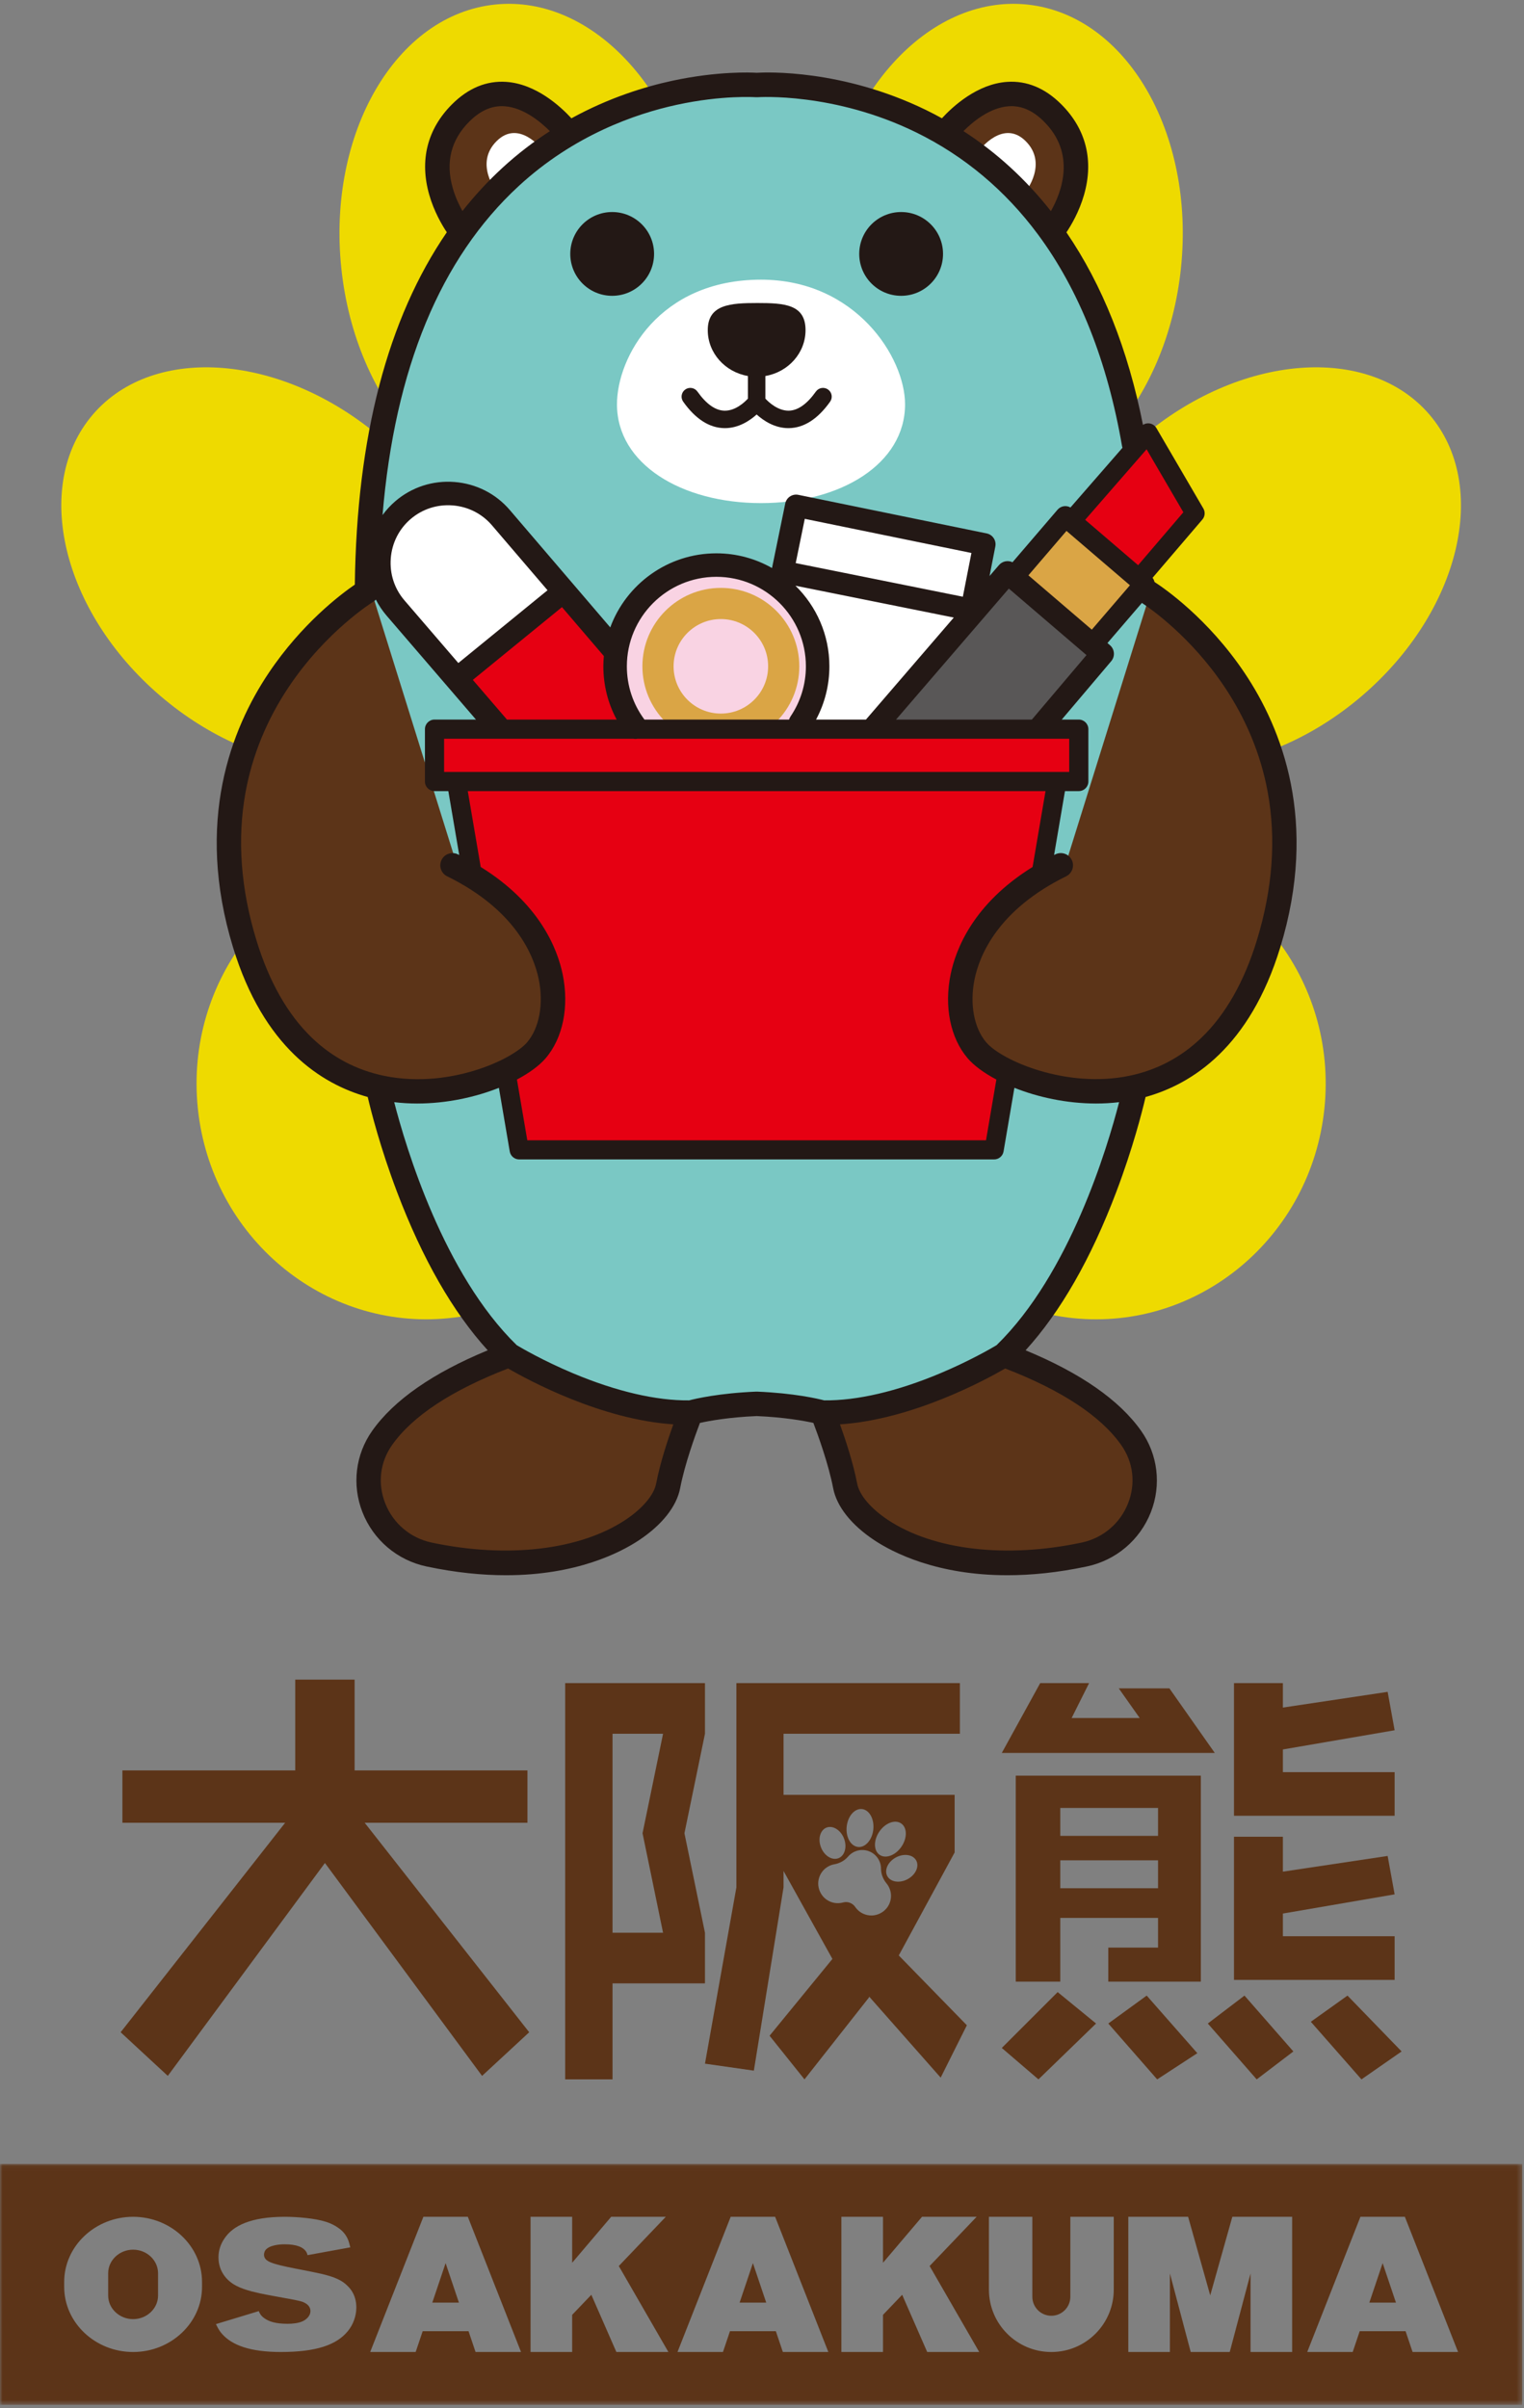<?xml version="1.0" encoding="UTF-8"?>
<svg width="300px" height="474px" viewBox="0 0 300 474" version="1.1" xmlns="http://www.w3.org/2000/svg" xmlns:xlink="http://www.w3.org/1999/xlink">
    <rect x="0" y="0" width="300" height="474" fill="#808080" stroke="none"/>
    <!-- Generator: Sketch 52.5 (67469) - http://www.bohemiancoding.com/sketch -->
    <title>Group 89</title>
    <desc>Created with Sketch.</desc>
    <defs>
        <polygon id="path-1" points="0 0.057 299.657 0.057 299.657 47.475 0 47.475"></polygon>
        <polygon id="path-3" points="0 473.246 299.658 473.246 299.658 0.62 0 0.62"></polygon>
    </defs>
    <g id="Page-1" stroke="none" stroke-width="1" fill="none" fill-rule="evenodd">
        <g id="osakakuma-website-copy" transform="translate(-196, -1141)">
            <g id="Group-89" transform="translate(196, 1141)">
                <polygon id="Fill-1" fill="#5C3418" points="85.099 453.253 90.337 453.253 87.718 445.481"></polygon>
                <polygon id="Fill-2" fill="#5C3418" points="145.593 453.253 150.83 453.253 148.211 445.481"></polygon>
                <g id="Group-88" transform="translate(0, 0.133)">
                    <g id="Group-5" transform="translate(0, 425.771)">
                        <mask id="mask-2" fill="white">
                            <use xlink:href="#path-1"></use>
                        </mask>
                        <g id="Clip-4"></g>
                        <path d="M278.069,37.074 L276.69,32.979 L267.659,32.979 L266.279,37.074 L257.328,37.074 L267.799,10.459 L276.549,10.459 L287.021,37.074 L278.069,37.074 Z M254.36,37.074 L246.169,37.074 L246.169,21.623 L242.074,37.074 L234.394,37.074 L230.298,21.623 L230.298,37.074 L222.106,37.074 L222.106,10.459 L233.882,10.459 L238.233,25.927 L242.585,10.459 L254.36,10.459 L254.36,37.074 Z M219.243,24.79 C219.243,31.574 213.742,37.074 206.956,37.074 C200.171,37.074 194.67,31.574 194.67,24.79 L194.67,10.459 L203.217,10.459 L203.217,26.201 C203.217,28.266 204.891,29.94 206.956,29.94 C209.022,29.94 210.696,28.266 210.696,26.201 L210.696,10.459 L219.243,10.459 L219.243,24.79 Z M182.521,37.074 L177.592,25.809 L173.818,29.762 L173.818,37.074 L165.627,37.074 L165.627,10.459 L173.818,10.459 L173.818,19.507 L181.498,10.459 L192.249,10.459 L182.998,20.148 L192.761,37.074 L182.521,37.074 Z M154.107,37.074 L152.727,32.979 L143.695,32.979 L142.316,37.074 L133.364,37.074 L143.836,10.459 L152.586,10.459 L163.058,37.074 L154.107,37.074 Z M121.333,37.074 L116.405,25.809 L112.63,29.762 L112.63,37.074 L104.439,37.074 L104.439,10.459 L112.63,10.459 L112.63,19.507 L120.31,10.459 L131.061,10.459 L121.811,20.148 L131.573,37.074 L121.333,37.074 Z M93.614,37.074 L92.234,32.979 L83.203,32.979 L81.823,37.074 L72.871,37.074 L83.343,10.459 L92.093,10.459 L102.565,37.074 L93.614,37.074 Z M68.418,33.031 C66.252,35.632 62.359,37.074 55.273,37.074 C49.178,37.074 45.727,35.703 43.818,33.628 C43.815,33.625 43.813,33.623 43.811,33.62 C43.413,33.199 43.087,32.716 42.822,32.2 L42.506,31.583 L50.947,29.023 C51.075,29.416 51.362,29.96 52.042,30.429 C52.924,31.062 54.209,31.519 56.632,31.519 C57.586,31.519 58.762,31.414 59.643,30.992 C60.414,30.604 61.111,29.901 61.111,29.023 C61.111,28.46 60.855,27.722 59.643,27.23 C59.019,26.983 57.476,26.702 55.677,26.386 C53.658,25.998 51.602,25.683 49.582,25.155 C47.379,24.558 45.36,23.819 44.038,21.885 C43.083,20.479 43.01,19.072 43.01,18.44 C43.01,17.104 43.414,15.873 44.148,14.783 C45.837,12.182 49.435,10.459 56.081,10.459 C58.358,10.459 61.992,10.74 64.159,11.444 C65.077,11.725 65.921,12.147 66.692,12.709 L66.713,12.723 C67.703,13.418 68.417,14.439 68.729,15.607 L68.96,16.471 L60.547,18.007 C60.47,17.79 60.418,17.576 60.303,17.385 C59.716,16.436 58.394,15.873 56.044,15.873 C55.897,15.873 53.658,15.838 52.556,16.717 C52.042,17.104 51.969,17.666 51.969,17.913 C51.969,18.194 52.042,18.65 52.556,19.038 C53.841,20.022 58.431,20.62 63.057,21.64 C66.031,22.307 67.426,23.046 68.418,24.066 C69.078,24.698 70.143,25.998 70.143,28.32 C70.143,30.008 69.519,31.729 68.418,33.031 Z M39.77,24.255 C39.77,31.305 33.665,37.074 26.203,37.074 C18.742,37.074 12.636,31.305 12.636,24.255 L12.636,23.278 C12.636,16.228 18.742,10.459 26.203,10.459 C33.665,10.459 39.77,16.228 39.77,23.278 L39.77,24.255 Z M0,47.475 L299.657,47.475 L299.657,0.057 L0,0.057 L0,47.475 Z" id="Fill-3" fill="#5C3418" mask="url(#mask-2)"></path>
                    </g>
                    <path d="M26.203,442.701 C23.503,442.701 21.293,444.788 21.293,447.34 L21.293,451.735 C21.293,454.286 23.503,456.375 26.203,456.375 C28.904,456.375 31.113,454.286 31.113,451.735 L31.113,447.34 C31.113,444.788 28.904,442.701 26.203,442.701" id="Fill-6" fill="#5C3418"></path>
                    <polygon id="Fill-8" fill="#5C3418" points="269.555 453.12 274.793 453.12 272.174 445.348"></polygon>
                    <path d="M136.875,277.921 C136.875,277.921 133.637,285.931 132.407,292.353 C130.86,300.427 113.388,311.807 85.341,305.865 C74.947,303.663 69.98,291.568 76.117,282.897 C79.936,277.5 87.382,271.736 101.13,266.582" id="Fill-10" fill="#5C3418"></path>
                    <path d="M162.783,277.921 C162.783,277.921 166.021,285.931 167.251,292.353 C168.797,300.427 186.27,311.807 214.317,305.865 C224.711,303.663 229.678,291.568 223.54,282.897 C219.723,277.5 212.275,271.736 198.527,266.582" id="Fill-12" fill="#5C3418"></path>
                    <path d="M137.725,45.301 C140.482,71.916 126.925,95.126 107.445,97.143 C87.964,99.16 69.938,79.219 67.182,52.604 C64.424,25.989 77.982,2.778 97.461,0.761 C116.942,-1.256 134.968,18.685 137.725,45.301" id="Fill-14" fill="#EEDA00"></path>
                    <path d="M75.044,86.085 C94.385,102.651 100.326,127.442 88.315,141.458 C76.305,155.473 50.889,153.405 31.549,136.839 C12.209,120.273 6.267,95.482 18.277,81.467 C30.289,67.452 55.704,69.52 75.044,86.085" id="Fill-16" fill="#EEDA00"></path>
                    <path d="M128.439,208.805 C131.065,234.15 113.159,256.77 88.447,259.328 C63.734,261.886 41.572,243.414 38.947,218.069 C36.321,192.724 54.227,170.105 78.94,167.546 C103.652,164.987 125.815,183.459 128.439,208.805" id="Fill-18" fill="#EEDA00"></path>
                    <path d="M161.932,45.301 C159.176,71.916 172.733,95.126 192.213,97.143 C211.693,99.16 229.72,79.219 232.476,52.604 C235.233,25.989 221.676,2.778 202.196,0.761 C182.716,-1.256 164.69,18.685 161.932,45.301" id="Fill-20" fill="#EEDA00"></path>
                    <path d="M224.614,86.085 C205.273,102.651 199.332,127.442 211.343,141.458 C223.353,155.473 248.768,153.405 268.109,136.839 C287.449,120.273 293.391,95.482 281.38,81.467 C269.369,67.452 243.954,69.52 224.614,86.085" id="Fill-22" fill="#EEDA00"></path>
                    <path d="M171.218,208.805 C168.594,234.15 186.498,256.77 211.212,259.328 C235.924,261.886 258.086,243.414 260.711,218.069 C263.336,192.724 245.431,170.105 220.718,167.546 C196.005,164.987 173.844,183.459 171.218,208.805" id="Fill-24" fill="#EEDA00"></path>
                    <path d="M226.539,116.253 C225.851,10.765 149.829,16.607 149.829,16.607 C149.829,16.607 73.806,10.765 73.119,116.253" id="Fill-26" fill="#7AC8C4"></path>
                    <path d="M75.336,107.553 C75.336,107.553 65.084,149.755 64.74,160.063 C64.396,170.371 83.644,224.318 83.644,224.318 L188.815,236.688 L213.217,222.256 L244.494,153.534 L221.81,105.772 L124.2,97.182 L75.336,107.553 Z" id="Fill-28" fill="#7AC8C4"></path>
                    <path d="M127.079,134.015 L111.726,116.075 L90.47,133.256 L106.318,151.774 C111.203,157.482 119.87,158.156 125.58,153.273 C131.289,148.389 131.964,139.723 127.079,134.015" id="Fill-30" fill="#E60012"></path>
                    <path d="M224.322,214.03 C224.322,214.03 217.087,248.714 198.527,266.582 C198.527,266.582 179.624,278.264 162.783,277.921 C162.783,277.921 158.078,276.546 149.828,276.203 C141.58,276.546 136.875,277.921 136.875,277.921 C120.034,278.264 101.13,266.582 101.13,266.582 C82.57,248.714 75.336,214.03 75.336,214.03" id="Fill-32" fill="#7AC8C4"></path>
                    <path d="M178.161,79.454 C178.161,91.198 165.466,98.901 149.805,98.901 C134.146,98.901 121.451,91.198 121.451,79.454 C121.451,70.185 129.758,54.918 149.805,54.918 C168.407,54.918 178.161,70.185 178.161,79.454" id="Fill-34" fill="#FFFFFF"></path>
                    <path d="M112.666,26.038 C112.666,26.038 101.87,11.796 91.559,22.104 C81.248,32.412 91.559,45.263 91.559,45.263" id="Fill-36" fill="#5C3418"></path>
                    <path d="M186.992,26.038 C186.992,26.038 197.788,11.796 208.099,22.104 C218.41,32.412 208.099,45.263 208.099,45.263" id="Fill-38" fill="#5C3418"></path>
                    <path d="M106.776,29.341 C106.776,29.341 102.157,23.247 97.746,27.658 C93.334,32.068 97.746,37.566 97.746,37.566" id="Fill-40" fill="#FFFFFF"></path>
                    <path d="M192.882,29.341 C192.882,29.341 197.501,23.247 201.913,27.658 C206.324,32.068 201.913,37.566 201.913,37.566" id="Fill-42" fill="#FFFFFF"></path>
                    <polygon id="Fill-44" fill="#FFFFFF" points="185.661 150.957 148.592 143.363 157.599 99.416 194.669 107.01"></polygon>
                    <path d="M111.751,116.394 L99.484,101.77 C94.599,96.062 85.932,95.387 80.222,100.271 C74.513,105.154 73.838,113.821 78.722,119.528 L90.559,133.649 L111.751,116.394 Z" id="Fill-46" fill="#FFFFFF"></path>
                    <path d="M121.966,131.028 C121.966,120.021 130.891,111.099 141.901,111.099 C152.91,111.099 161.835,120.021 161.835,131.028 C161.835,142.035 152.91,150.957 141.901,150.957 C130.891,150.957 121.966,142.035 121.966,131.028" id="Fill-48" fill="#F9D3E3"></path>
                    <path d="M129.527,131.028 C129.527,124.196 135.067,118.658 141.9,118.658 C148.733,118.658 154.273,124.196 154.273,131.028 C154.273,137.86 148.733,143.398 141.9,143.398 C135.067,143.398 129.527,137.86 129.527,131.028 Z" id="Stroke-50" stroke="#DAA545" stroke-width="6.137" stroke-linecap="round" stroke-linejoin="round"></path>
                    <polygon id="Fill-52" fill="#E60012" points="199.723 144.429 186.22 132.863 227.581 85.084 236.819 100.912"></polygon>
                    <polygon id="Fill-54" fill="#DAA545" points="188.384 159.746 172.813 146.409 211.284 101.518 226.855 114.854"></polygon>
                    <polygon id="Fill-56" fill="#595757" points="178.555 174.492 159.873 158.49 199.231 112.565 217.913 128.567"></polygon>
                    <polygon id="Fill-58" fill="#E60012" points="86.417 143.398 86.417 153.706 90.73 153.706 103.086 226.208 196.572 226.208 208.928 153.706 213.241 153.706 213.241 143.398"></polygon>
                    <path d="M73.119,116.253 C73.119,116.253 34.938,139.489 49.06,185.662 C61.777,227.239 99.955,214.206 106.457,206.622 C112.644,199.406 111.613,180.852 89.961,170.2" id="Fill-60" fill="#5C3418"></path>
                    <path d="M209.698,170.2 C188.044,180.851 187.014,199.407 193.2,206.622 C199.702,214.205 237.88,227.239 250.597,185.662 C264.721,139.488 226.538,116.252 226.538,116.252" id="Fill-62" fill="#5C3418"></path>
                    <path d="M247.415,184.958 C244.916,193.127 241.243,199.583 236.497,204.146 C232.51,207.98 227.753,210.494 222.36,211.621 C209.964,214.209 197.219,208.643 194.145,205.056 C191.73,202.24 190.848,197.477 191.844,192.625 C192.816,187.891 196.452,178.962 209.878,172.358 C211.07,171.771 211.561,170.329 210.975,169.137 C210.387,167.946 208.945,167.456 207.754,168.041 C207.666,168.084 207.582,168.129 207.495,168.173 L209.639,155.592 L212.359,155.592 C213.401,155.592 214.246,154.748 214.246,153.706 L214.246,143.398 C214.246,142.357 213.401,141.512 212.359,141.512 L209.008,141.512 L218.744,130.017 C219.541,129.075 219.429,127.666 218.491,126.863 L218.003,126.445 L224.783,118.55 C226.569,119.727 234.436,125.235 240.985,134.984 C245.317,141.432 248.198,148.427 249.548,155.772 C251.24,164.979 250.523,174.799 247.415,184.958 Z M196.168,264.664 C195.182,265.253 190.881,267.757 185.08,270.195 C176.607,273.756 168.721,275.593 162.24,275.521 C160.991,275.194 156.353,274.104 149.047,273.8 C148.98,273.797 148.913,273.797 148.847,273.8 C141.541,274.104 136.903,275.194 135.653,275.521 C129.18,275.594 121.287,273.755 112.814,270.195 C107.012,267.757 102.71,265.252 101.726,264.664 C87.332,250.651 79.895,225.738 77.6,216.823 C79.109,217.003 80.622,217.088 82.122,217.088 C87.959,217.088 93.615,215.825 98.209,214 L100.344,226.524 C100.498,227.431 101.284,228.094 102.204,228.094 L195.69,228.094 C196.609,228.094 197.395,227.431 197.55,226.524 L199.685,214 C204.279,215.826 209.934,217.088 215.772,217.088 C217.272,217.088 218.786,217.002 220.296,216.823 C218.004,225.734 210.578,250.635 196.168,264.664 Z M220.694,284.286 C223.097,287.68 223.598,291.866 222.069,295.77 C220.517,299.735 217.103,302.629 212.936,303.512 C198.014,306.674 183.744,305 174.764,299.037 C171.418,296.814 169.162,294.147 168.732,291.9 C167.953,287.835 166.431,283.239 165.351,280.242 C179.558,279.316 193.926,271.532 197.875,269.243 C208.997,273.544 216.672,278.602 220.694,284.286 Z M129.162,291.9 C128.732,294.147 126.476,296.814 123.129,299.037 C114.151,305 99.88,306.673 84.958,303.512 C80.791,302.629 77.377,299.735 75.825,295.77 C74.296,291.866 74.797,287.68 77.199,284.286 C81.222,278.602 88.896,273.544 100.019,269.243 C103.968,271.531 118.336,279.31 132.543,280.24 C131.463,283.238 129.941,287.834 129.162,291.9 Z M50.479,184.958 C47.385,174.842 46.661,165.063 48.324,155.89 C49.654,148.562 52.506,141.582 56.803,135.143 C64.169,124.102 73.356,118.389 73.489,118.306 C73.504,118.298 73.515,118.289 73.529,118.28 C73.566,118.256 73.602,118.232 73.636,118.206 C73.668,118.184 73.7,118.161 73.729,118.137 C73.758,118.115 73.785,118.091 73.813,118.067 C73.846,118.039 73.879,118.009 73.911,117.979 C73.933,117.958 73.954,117.935 73.975,117.913 C73.979,117.909 73.984,117.904 73.988,117.899 C74.555,119.011 75.256,120.065 76.087,121.036 L93.696,141.512 L85.535,141.512 C84.492,141.512 83.648,142.357 83.648,143.398 L83.648,153.706 C83.648,154.748 84.492,155.592 85.535,155.592 L88.255,155.592 L90.399,168.173 C90.312,168.129 90.228,168.084 90.141,168.041 C88.949,167.456 87.506,167.946 86.92,169.137 C86.333,170.329 86.824,171.771 88.016,172.358 C101.442,178.962 105.078,187.891 106.05,192.625 C107.046,197.477 106.164,202.24 103.749,205.056 C102.356,206.683 98.58,209.037 93.287,210.634 C89.092,211.899 82.607,213.098 75.534,211.621 C70.14,210.493 65.384,207.979 61.397,204.146 C56.65,199.583 52.978,193.127 50.479,184.958 Z M89.123,36.887 C87.672,31.817 88.766,27.415 92.378,23.805 C94.577,21.606 96.846,20.621 99.307,20.782 C102.999,21.028 106.348,23.783 108.244,25.686 C105.105,27.71 101.957,30.092 98.899,32.905 C96.07,35.508 93.451,38.347 91.032,41.41 C90.372,40.232 89.635,38.675 89.123,36.887 Z M133.243,20.494 C142.218,18.548 148.702,19 148.762,19.004 C148.884,19.014 149.007,19.014 149.128,19.004 C149.277,18.994 164.178,17.992 180.364,25.936 C189.813,30.573 197.87,37.323 204.309,45.997 C212.41,56.909 217.985,70.939 220.878,87.697 C220.897,87.805 220.925,87.91 220.958,88.012 L210.722,99.763 C209.894,99.287 208.82,99.449 208.177,100.2 L199.314,110.542 C198.422,110.116 197.322,110.317 196.647,111.101 L194.792,113.255 L195.933,107.43 C196.164,106.253 195.402,105.109 194.226,104.868 L157.156,97.274 C155.975,97.033 154.817,97.794 154.575,98.977 L151.971,111.68 C148.735,109.842 144.999,108.786 141.018,108.786 C131.441,108.786 123.259,114.867 120.13,123.369 L100.36,100.267 C97.596,97.037 93.724,95.075 89.46,94.743 C85.196,94.412 81.067,95.751 77.836,98.514 C76.875,99.336 76.03,100.257 75.303,101.256 C77.709,72.455 86.689,50.709 102.095,36.502 C112.941,26.5 125.02,22.276 133.243,20.494 Z M198.587,20.782 C201.051,20.62 203.317,21.606 205.516,23.805 C211.858,30.145 208.985,37.688 206.869,41.428 C201.935,35.16 196.173,29.887 189.66,25.676 C191.558,23.774 194.901,21.028 198.587,20.782 Z M232.945,100.706 L224.041,111.121 L213.614,102.189 L225.706,88.305 L232.945,100.706 Z M202.443,113.117 L209.936,104.374 L222.427,115.073 L214.925,123.809 L202.443,113.117 Z M176.385,141.512 L198.589,115.727 L213.875,128.82 L203.126,141.512 L176.385,141.512 Z M189.537,117.328 L156.635,110.71 L158.421,101.997 L191.224,108.717 L189.537,117.328 Z M160.641,141.512 C162.363,138.299 163.266,134.718 163.266,131.028 C163.266,124.819 160.705,119.2 156.588,115.161 L187.753,121.43 L170.461,141.512 L160.641,141.512 Z M123.397,131.028 C123.397,121.314 131.302,113.411 141.018,113.411 C150.735,113.411 158.64,121.314 158.64,131.028 C158.64,134.559 157.599,137.964 155.631,140.876 C155.496,141.077 155.396,141.291 155.331,141.512 L126.858,141.512 C124.594,138.463 123.397,134.841 123.397,131.028 Z M110.626,119.378 L118.866,129.007 C118.807,129.673 118.771,130.347 118.771,131.028 C118.771,134.739 119.671,138.307 121.392,141.512 L99.773,141.512 L99.787,141.499 L93.078,133.699 L110.626,119.378 Z M79.598,118.025 C77.637,115.734 76.688,112.803 76.924,109.77 C77.16,106.738 78.553,103.988 80.844,102.028 C83.135,100.068 86.069,99.121 89.101,99.354 C92.134,99.59 94.884,100.982 96.845,103.274 L107.781,116.054 L90.225,130.381 L79.598,118.025 Z M87.422,151.82 L87.422,145.284 L124.704,145.284 C124.831,145.306 124.958,145.32 125.087,145.32 C125.218,145.32 125.349,145.307 125.479,145.284 L210.472,145.284 L210.472,151.82 L87.422,151.82 Z M187.131,191.659 C185.823,198.029 187.079,204.208 190.491,208.188 C191.714,209.613 193.67,211.063 196.134,212.368 L194.097,224.322 L103.797,224.322 L101.76,212.368 C104.224,211.063 106.18,209.613 107.402,208.188 C110.815,204.208 112.071,198.029 110.763,191.659 C109.736,186.656 106.258,177.728 94.628,170.524 L92.083,155.592 L205.811,155.592 L203.266,170.525 C191.636,177.728 188.158,186.656 187.131,191.659 Z M244.979,132.302 C237.751,121.541 229.13,115.628 227.263,114.422 C227.197,114.125 227.068,113.845 226.881,113.606 L236.685,102.137 C237.207,101.528 237.285,100.654 236.88,99.961 L227.64,84.133 C227.334,83.608 226.793,83.263 226.188,83.205 C225.763,83.165 225.344,83.274 224.993,83.499 C222.059,68.673 217,55.957 209.928,45.606 C210.889,44.169 212.452,41.509 213.396,38.211 C215.338,31.431 213.789,25.273 208.918,20.403 C205.719,17.205 202.128,15.719 198.243,15.984 C192.377,16.386 187.575,20.803 185.416,23.15 C184.382,22.581 183.336,22.031 182.27,21.512 C165.73,13.465 150.843,14.079 148.945,14.195 C147.759,14.125 141.28,13.856 132.433,15.747 C126.947,16.92 119.864,19.103 112.485,23.157 C110.329,20.812 105.523,16.386 99.651,15.984 C95.766,15.719 92.175,17.205 88.976,20.403 C84.105,25.273 82.556,31.431 84.497,38.211 C85.438,41.496 86.993,44.149 87.954,45.589 C76.285,62.614 70.211,85.856 69.85,114.944 C67.006,116.895 59.4,122.647 52.915,132.302 C45.525,143.301 38.306,161.609 45.877,186.365 C51.872,205.964 63.195,213.255 72.386,215.804 C73.048,218.632 74.87,225.816 78.141,234.457 C83.135,247.646 89.136,258.12 96.01,265.666 C85.195,270.136 77.553,275.456 73.271,281.508 C69.966,286.177 69.246,292.165 71.344,297.524 C73.489,303.001 78.205,306.999 83.96,308.218 C89.763,309.447 94.97,309.942 99.595,309.942 C113.536,309.942 122.175,305.446 125.792,303.044 C130.324,300.033 133.2,296.397 133.887,292.805 C134.793,288.081 136.871,282.351 137.782,279.959 C139.568,279.562 143.435,278.847 148.947,278.61 C154.46,278.847 158.328,279.562 160.112,279.958 C161.023,282.351 163.101,288.081 164.007,292.805 C164.694,296.397 167.57,300.033 172.102,303.044 C175.719,305.447 184.356,309.942 198.299,309.942 C202.924,309.942 208.133,309.447 213.934,308.218 C219.689,306.999 224.405,303.001 226.55,297.524 C228.648,292.165 227.928,286.177 224.623,281.508 C220.341,275.456 212.699,270.136 201.884,265.666 C208.758,258.12 214.759,247.646 219.753,234.457 C223.024,225.817 224.846,218.632 225.507,215.804 C234.698,213.255 246.021,205.964 252.016,186.365 C259.588,161.609 252.369,143.301 244.979,132.302 Z" id="Fill-64" fill="#231815"></path>
                    <path d="M120.506,58.097 C125.062,58.097 128.754,54.405 128.754,49.85 C128.754,45.296 125.062,41.604 120.506,41.604 C115.95,41.604 112.258,45.296 112.258,49.85 C112.258,54.405 115.95,58.097 120.506,58.097" id="Fill-66" fill="#231815"></path>
                    <path d="M177.388,58.097 C181.944,58.097 185.636,54.405 185.636,49.85 C185.636,45.296 181.944,41.604 177.388,41.604 C172.832,41.604 169.139,45.296 169.139,49.85 C169.139,54.405 172.832,58.097 177.388,58.097" id="Fill-68" fill="#231815"></path>
                    <path d="M142.59,84.142 C142.627,84.143 142.664,84.143 142.701,84.143 C145.425,84.143 147.623,82.652 148.947,81.458 C150.27,82.652 152.468,84.144 155.192,84.143 C155.229,84.143 155.267,84.143 155.304,84.142 C158.262,84.098 160.99,82.346 163.41,78.934 C163.958,78.16 163.775,77.088 163.001,76.539 C162.227,75.99 161.154,76.173 160.606,76.946 C158.86,79.407 157.064,80.672 155.268,80.707 C153.164,80.732 151.388,79.112 150.665,78.336 L150.665,73.882 C155.16,73.109 158.57,69.361 158.57,64.852 C158.57,59.782 154.425,59.515 149.11,59.515 C143.795,59.515 139.324,59.782 139.324,64.852 C139.324,69.361 142.734,73.109 147.228,73.882 L147.228,78.335 C146.512,79.106 144.773,80.707 142.701,80.707 C142.676,80.707 142.651,80.707 142.625,80.707 C140.829,80.672 139.033,79.407 137.289,76.946 C136.74,76.173 135.666,75.99 134.892,76.539 C134.118,77.088 133.936,78.16 134.484,78.934 C136.905,82.346 139.631,84.098 142.59,84.142" id="Fill-70" fill="#231815"></path>
                    <polygon id="Fill-72" fill="#5C3418" points="103.831 358.669 103.831 348.361 69.805 348.361 69.805 330.493 58.119 330.493 58.119 348.361 24.093 348.361 24.093 358.669 56.133 358.669 23.75 399.903 33.029 408.493 63.962 366.585 94.895 408.493 104.174 399.903 71.791 358.669"></polygon>
                    <path d="M130.524,380.317 L120.578,380.317 L120.578,341.145 L130.524,341.145 L126.485,360.731 L130.524,380.317 Z M138.773,380.317 L134.733,360.731 L138.773,341.145 L138.773,331.18 L120.578,331.18 L115.746,331.18 L111.257,331.18 L111.257,409.18 L120.578,409.18 L120.578,390.281 L138.773,390.281 L138.773,380.317 Z" id="Fill-74" fill="#5C3418"></path>
                    <path d="M174.822,369.408 C174.003,368.337 174.543,366.672 176.029,365.691 C177.515,364.709 179.383,364.782 180.202,365.853 C181.021,366.924 180.481,368.589 178.995,369.57 C177.509,370.552 175.641,370.479 174.822,369.408 Z M175.387,373.304 C175.382,373.386 175.373,373.468 175.363,373.55 C175.357,373.586 175.355,373.62 175.349,373.656 C175.331,373.771 175.307,373.886 175.277,374.001 C175.27,374.031 175.261,374.06 175.253,374.09 C175.227,374.182 175.197,374.275 175.164,374.367 C175.152,374.4 175.14,374.433 175.127,374.466 C175.081,374.584 175.03,374.701 174.972,374.817 C174.458,375.829 173.516,376.539 172.451,376.804 C172.204,376.865 171.953,376.905 171.698,376.917 C171.687,376.917 171.676,376.917 171.665,376.917 C171.362,376.928 171.055,376.904 170.75,376.839 C170.619,376.812 170.491,376.778 170.367,376.739 C170.365,376.738 170.363,376.737 170.361,376.736 C169.581,376.488 168.942,376.017 168.481,375.421 C168.43,375.355 168.379,375.289 168.333,375.221 C168.086,374.855 167.733,374.587 167.336,374.431 C167.32,374.425 167.306,374.416 167.29,374.41 C167.274,374.405 167.257,374.402 167.241,374.396 C166.838,374.258 166.394,374.236 165.97,374.355 C165.89,374.378 165.809,374.393 165.728,374.411 C164.99,374.568 164.198,374.515 163.442,374.2 L163.436,374.197 C163.316,374.148 163.197,374.091 163.078,374.027 C162.805,373.88 162.555,373.7 162.331,373.495 C162.322,373.488 162.313,373.482 162.306,373.474 C162.118,373.3 161.952,373.107 161.805,372.901 C161.162,372.011 160.902,370.86 161.165,369.755 C161.196,369.629 161.233,369.507 161.274,369.388 C161.285,369.354 161.297,369.321 161.31,369.288 C161.344,369.197 161.381,369.108 161.421,369.02 C161.434,368.992 161.446,368.963 161.459,368.935 C161.511,368.829 161.568,368.726 161.629,368.626 C161.647,368.595 161.667,368.567 161.686,368.537 C161.732,368.467 161.778,368.399 161.827,368.333 C161.855,368.295 161.883,368.259 161.912,368.222 C161.961,368.162 162.011,368.104 162.062,368.048 C162.113,367.992 162.165,367.937 162.219,367.885 C162.265,367.84 162.312,367.794 162.361,367.751 C162.409,367.708 162.46,367.667 162.51,367.626 C162.543,367.599 162.576,367.574 162.61,367.549 C162.81,367.399 163.024,367.27 163.249,367.161 C163.259,367.156 163.27,367.151 163.281,367.145 C163.614,366.988 163.971,366.879 164.339,366.821 C164.346,366.82 164.351,366.817 164.359,366.816 C166.075,366.467 166.841,365.403 166.881,365.395 C166.881,365.395 166.881,365.394 166.882,365.393 C167.059,365.176 167.258,364.983 167.475,364.813 C167.483,364.808 167.49,364.802 167.498,364.796 C167.563,364.746 167.63,364.699 167.698,364.653 C167.715,364.641 167.732,364.631 167.75,364.619 C167.817,364.577 167.885,364.534 167.954,364.496 C167.968,364.488 167.982,364.482 167.996,364.474 C168.145,364.393 168.299,364.323 168.458,364.264 C168.463,364.262 168.469,364.259 168.474,364.258 C168.534,364.235 168.594,364.217 168.655,364.198 C168.698,364.185 168.74,364.172 168.783,364.16 C168.838,364.145 168.894,364.132 168.95,364.119 C169.002,364.107 169.054,364.097 169.107,364.088 C169.158,364.079 169.208,364.07 169.259,364.063 C169.332,364.054 169.405,364.047 169.478,364.041 C169.515,364.038 169.553,364.035 169.59,364.033 C169.691,364.029 169.792,364.029 169.893,364.033 C169.932,364.035 169.97,364.038 170.008,364.041 C170.082,364.047 170.156,364.054 170.23,364.063 C170.271,364.069 170.311,364.075 170.351,364.082 C170.427,364.095 170.504,364.111 170.58,364.128 C170.615,364.136 170.65,364.144 170.685,364.153 C170.796,364.182 170.906,364.216 171.014,364.256 C171.123,364.295 171.228,364.341 171.332,364.39 C171.364,364.405 171.396,364.423 171.428,364.439 C171.497,364.476 171.566,364.512 171.633,364.552 C171.667,364.573 171.702,364.594 171.736,364.616 C171.799,364.656 171.86,364.699 171.92,364.742 C171.95,364.765 171.982,364.787 172.012,364.81 C172.093,364.873 172.17,364.937 172.244,365.006 C172.272,365.032 172.297,365.059 172.324,365.085 C172.376,365.136 172.428,365.188 172.477,365.243 C172.512,365.28 172.544,365.32 172.577,365.36 C172.611,365.402 172.645,365.443 172.677,365.486 C172.712,365.531 172.746,365.577 172.779,365.625 C172.804,365.662 172.828,365.699 172.851,365.736 C172.885,365.79 172.92,365.843 172.951,365.899 C172.954,365.904 172.956,365.908 172.959,365.913 C173.042,366.061 173.113,366.215 173.175,366.373 C173.181,366.387 173.188,366.402 173.193,366.417 C173.221,366.491 173.246,366.567 173.269,366.642 C173.275,366.662 173.282,366.682 173.287,366.702 C173.31,366.781 173.331,366.86 173.348,366.941 C173.349,366.95 173.352,366.959 173.353,366.968 C173.41,367.237 173.436,367.515 173.431,367.794 L173.431,367.797 C173.456,367.828 173.352,369.135 174.436,370.51 C174.442,370.516 174.444,370.522 174.448,370.528 C174.692,370.809 174.893,371.122 175.045,371.458 C175.051,371.47 175.056,371.48 175.06,371.492 C175.161,371.719 175.241,371.956 175.296,372.199 C175.306,372.24 175.314,372.281 175.323,372.323 C175.336,372.387 175.347,372.45 175.357,372.515 C175.366,372.579 175.372,372.644 175.378,372.708 C175.385,372.783 175.39,372.858 175.392,372.934 C175.394,373.011 175.396,373.087 175.394,373.164 C175.392,373.21 175.389,373.257 175.387,373.304 Z M162.971,359.537 C164.288,359.249 165.761,360.401 166.259,362.11 C166.758,363.818 166.095,365.437 164.777,365.726 C163.46,366.014 161.988,364.862 161.489,363.152 C160.99,361.443 161.654,359.824 162.971,359.537 Z M166.671,359.43 C166.881,357.371 168.226,355.821 169.674,355.969 C171.121,356.118 172.124,357.907 171.913,359.967 C171.702,362.026 170.358,363.576 168.91,363.428 C167.462,363.28 166.459,361.49 166.671,359.43 Z M173.101,360.402 C174.272,358.695 176.194,357.977 177.395,358.8 C178.595,359.622 178.619,361.673 177.448,363.381 C176.277,365.089 174.355,365.806 173.155,364.984 C171.955,364.161 171.931,362.11 173.101,360.402 Z M187.921,364.51 L187.921,353.171 L172.112,353.171 L165.987,353.171 L154.239,353.171 L154.239,341.145 L188.953,341.145 L188.953,331.18 L144.959,331.18 L144.959,338.397 L144.959,341.145 L144.959,371.383 L138.773,406.087 L148.397,407.462 L154.239,371.383 L154.239,368.153 L163.862,385.471 L151.49,400.589 L158.364,409.18 L171.081,393.03 L171.085,392.875 L185.172,408.836 L190.327,398.528 L176.924,384.784 L187.921,364.51 Z" id="Fill-76" fill="#5C3418"></path>
                    <polygon id="Fill-78" fill="#5C3418" points="230.197 332.211 220.23 332.211 224.354 338.053 210.949 338.053 214.386 331.18 204.763 331.18 197.202 344.925 239.133 344.925"></polygon>
                    <mask id="mask-4" fill="white">
                        <use xlink:href="#path-3"></use>
                    </mask>
                    <g id="Clip-81"></g>
                    <path d="M208.716,371.554 L227.963,371.554 L227.963,366.057 L208.716,366.057 L208.716,371.554 Z M208.716,361.246 L227.963,361.246 L227.963,355.749 L208.716,355.749 L208.716,361.246 Z M199.952,389.938 L208.716,389.938 L208.716,377.396 L227.962,377.396 L227.962,383.238 L218.167,383.238 L218.167,389.938 L236.383,389.938 L236.383,349.392 L199.952,349.392 L199.952,389.938 Z" id="Fill-80" fill="#5C3418" mask="url(#mask-4)"></path>
                    <polygon id="Fill-82" fill="#5C3418" mask="url(#mask-4)" points="274.534 348.705 252.537 348.705 252.537 344.237 274.534 340.458 273.159 332.898 252.537 335.991 252.537 331.18 242.913 331.18 242.913 357.295 274.534 357.295"></polygon>
                    <polygon id="Fill-83" fill="#5C3418" mask="url(#mask-4)" points="274.534 381.004 252.537 381.004 252.537 376.537 274.534 372.758 273.159 365.198 252.537 368.29 252.537 361.418 242.913 361.418 242.913 389.594 274.534 389.594"></polygon>
                    <polygon id="Fill-84" fill="#5C3418" mask="url(#mask-4)" points="197.202 402.995 204.42 409.18 215.762 398.184 208.2 391.999"></polygon>
                    <polygon id="Fill-85" fill="#5C3418" mask="url(#mask-4)" points="218.167 398.184 227.791 409.18 235.695 404.025 225.728 392.686"></polygon>
                    <polygon id="Fill-86" fill="#5C3418" mask="url(#mask-4)" points="237.758 398.184 247.381 409.18 254.599 403.682 244.975 392.686"></polygon>
                    <polygon id="Fill-87" fill="#5C3418" mask="url(#mask-4)" points="265.254 392.687 258.036 397.841 268.003 409.18 275.908 403.682"></polygon>
                </g>
            </g>
        </g>
    </g>
</svg>